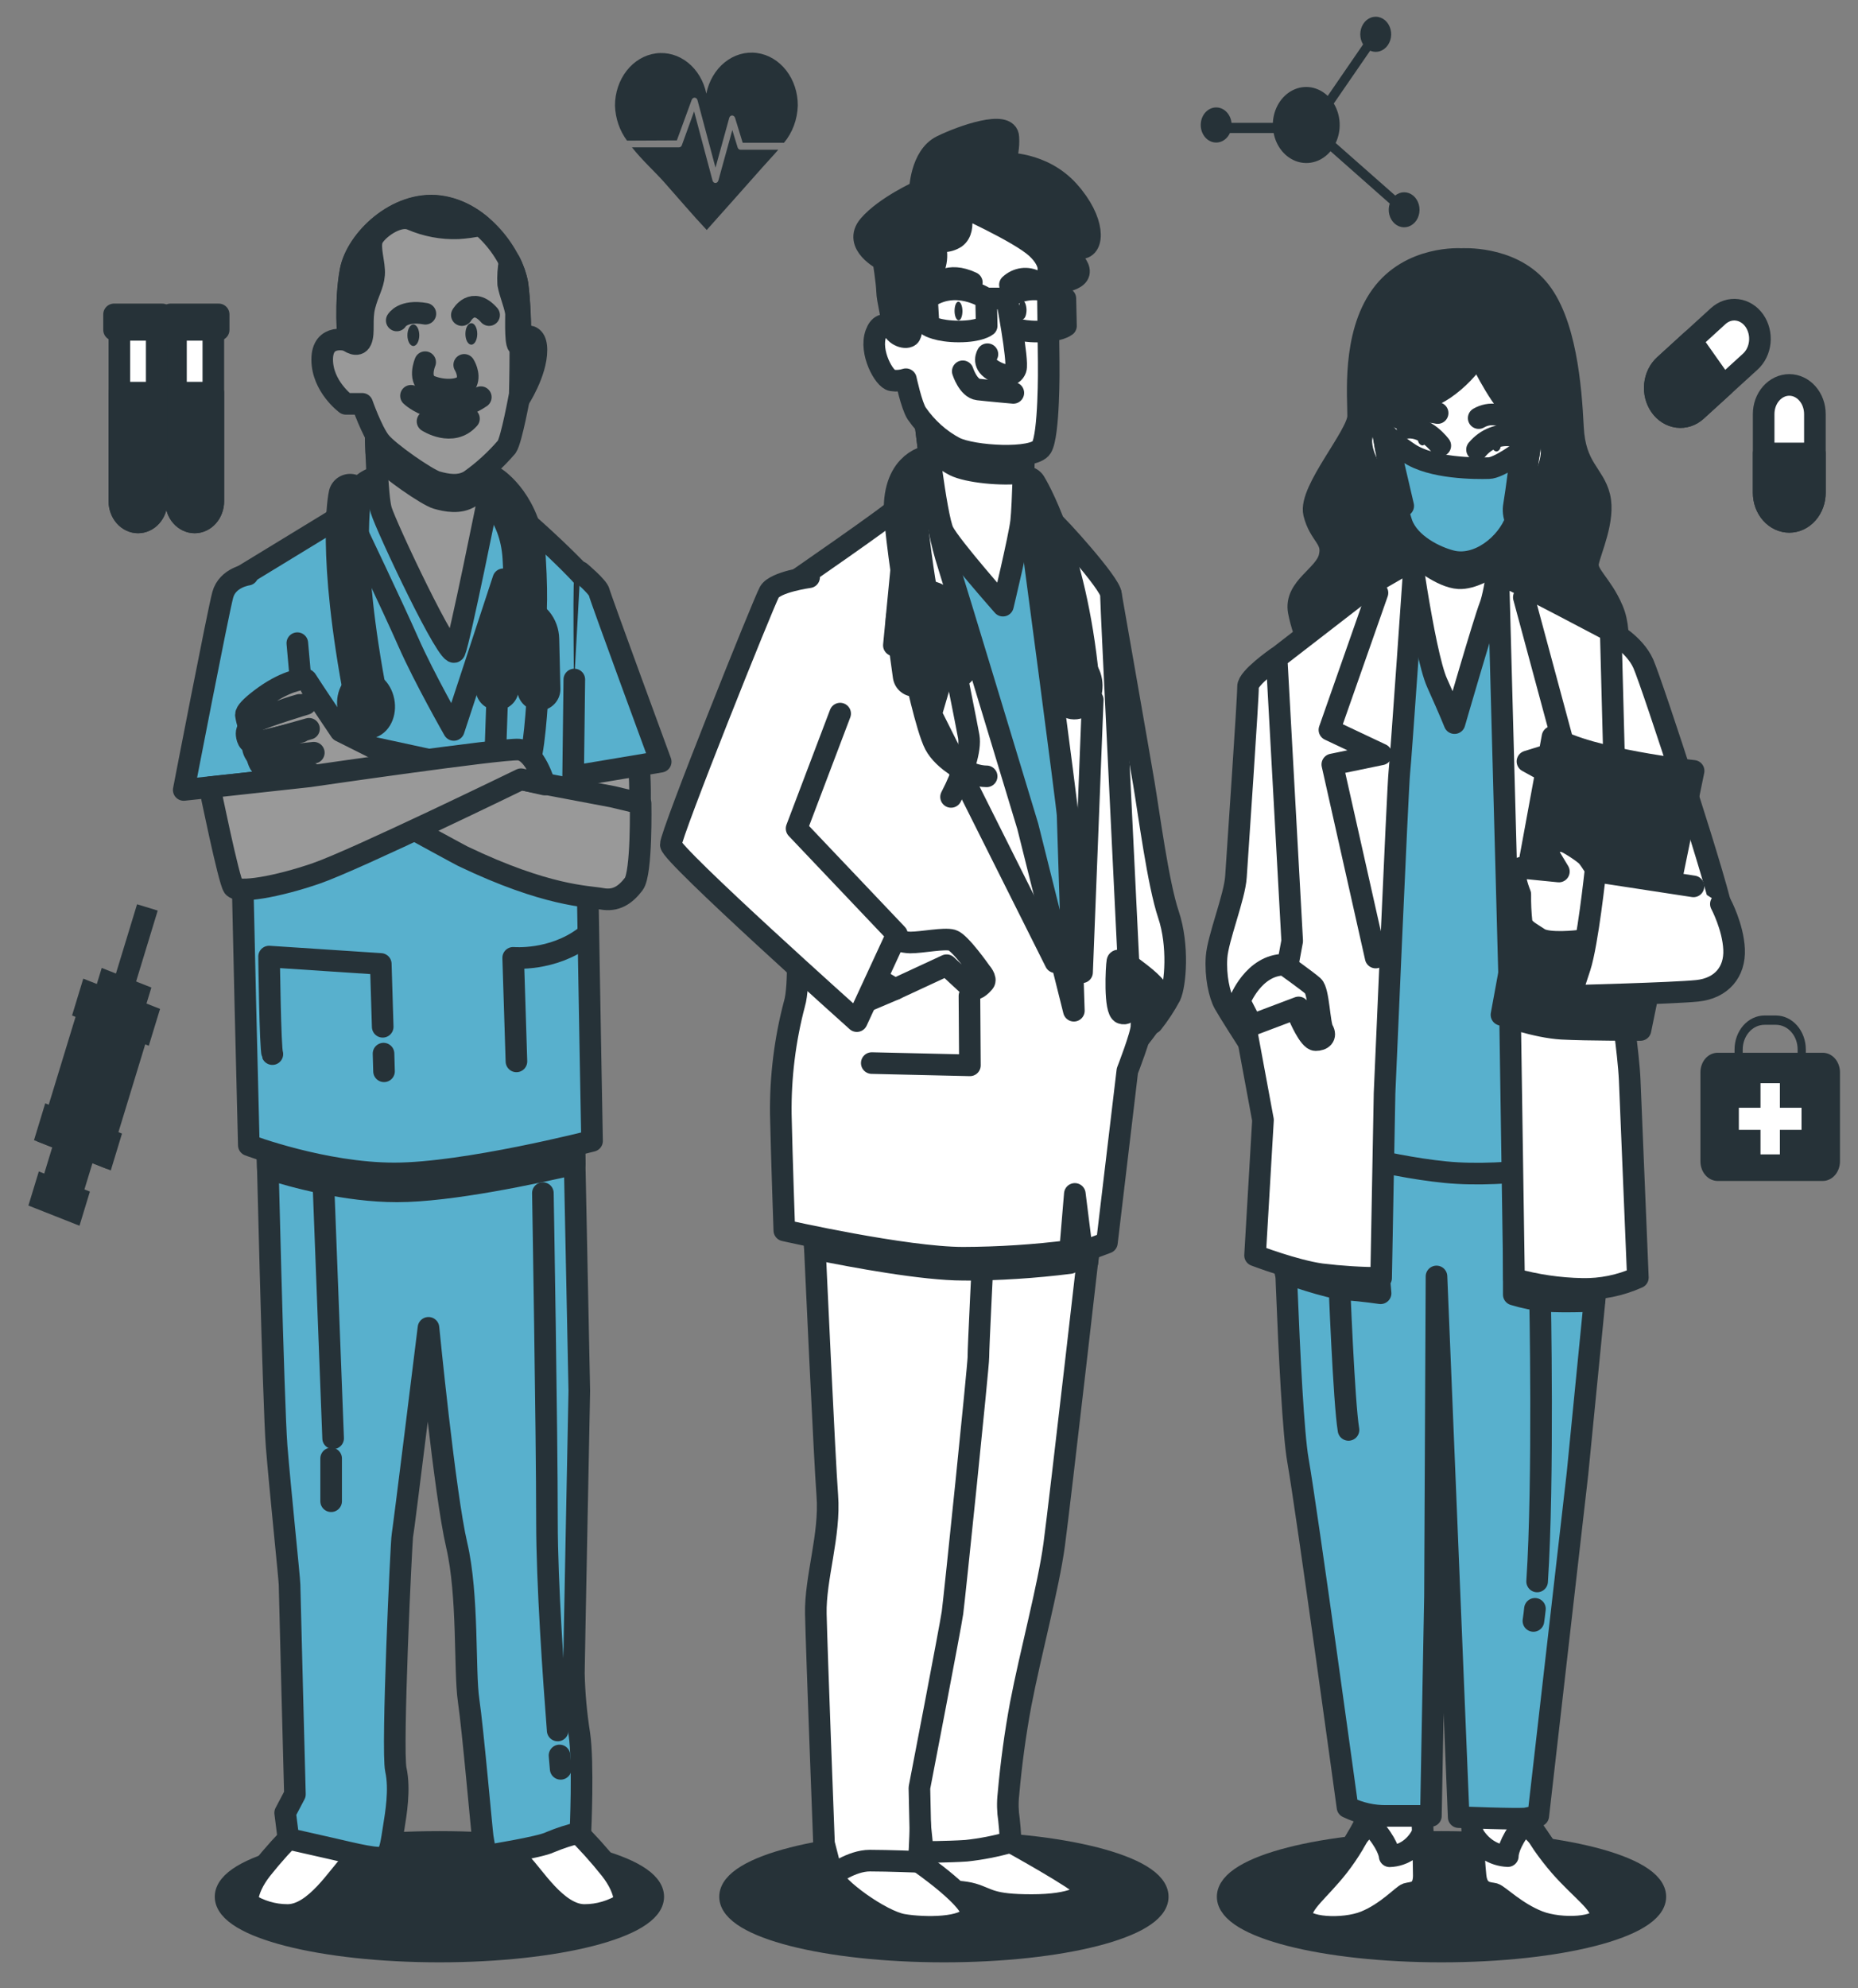 <svg width="86" height="92" viewBox="0 0 86 92" fill="none" xmlns="http://www.w3.org/2000/svg">
<rect x="0" y="0" width="86" height="92" fill="#808080" stroke="none"/>
<path d="M84.37 48.712H83.585V48.559C83.584 48.143 83.438 47.743 83.179 47.449C82.92 47.154 82.569 46.989 82.202 46.988H81.671C81.304 46.988 80.952 47.154 80.692 47.448C80.433 47.743 80.286 48.142 80.286 48.559V48.712H79.503C79.398 48.712 79.295 48.735 79.198 48.78C79.101 48.825 79.013 48.892 78.939 48.976C78.865 49.06 78.807 49.16 78.767 49.27C78.727 49.38 78.706 49.498 78.707 49.617V53.739C78.707 53.979 78.79 54.209 78.94 54.378C79.089 54.548 79.292 54.643 79.503 54.643H84.37C84.581 54.643 84.783 54.547 84.932 54.378C85.081 54.208 85.165 53.978 85.166 53.739V49.617C85.166 49.377 85.082 49.147 84.933 48.977C84.783 48.807 84.581 48.712 84.37 48.712ZM80.664 48.559C80.665 48.256 80.771 47.966 80.96 47.752C81.148 47.538 81.404 47.418 81.671 47.418H82.202C82.468 47.418 82.724 47.538 82.912 47.752C83.101 47.966 83.206 48.257 83.206 48.559V48.712H80.664V48.559Z" fill="#263238"/>
<path d="M83.386 51.257H82.384V50.12H81.487V51.257H80.485V52.277H81.487V53.414H82.384V52.277H83.386V51.257Z" fill="white"/>
<path d="M82.819 24.147C82.663 24.147 82.508 24.112 82.365 24.044C82.221 23.977 82.09 23.877 81.98 23.752C81.869 23.626 81.782 23.477 81.722 23.314C81.663 23.15 81.633 22.975 81.633 22.797V19.161C81.633 18.984 81.663 18.808 81.722 18.645C81.782 18.481 81.869 18.332 81.98 18.207C82.09 18.081 82.221 17.982 82.365 17.914C82.508 17.846 82.663 17.811 82.819 17.811C82.975 17.811 83.129 17.846 83.273 17.914C83.417 17.982 83.548 18.081 83.658 18.207C83.768 18.332 83.856 18.481 83.915 18.645C83.975 18.808 84.005 18.984 84.005 19.161V22.791C84.006 22.969 83.976 23.145 83.917 23.309C83.858 23.474 83.77 23.623 83.66 23.749C83.55 23.875 83.419 23.975 83.274 24.044C83.13 24.112 82.975 24.147 82.819 24.147Z" fill="white" stroke="#263238" stroke-linecap="round" stroke-linejoin="round"/>
<path d="M82.819 24.147C82.663 24.147 82.508 24.113 82.365 24.045C82.221 23.977 82.09 23.877 81.98 23.752C81.869 23.627 81.782 23.478 81.722 23.314C81.663 23.15 81.633 22.975 81.633 22.798V20.982H84.005V22.798C84.005 22.975 83.975 23.15 83.915 23.314C83.856 23.478 83.768 23.627 83.658 23.752C83.548 23.877 83.417 23.977 83.273 24.045C83.129 24.113 82.975 24.147 82.819 24.147Z" fill="#263238" stroke="#263238" stroke-linecap="round" stroke-linejoin="round"/>
<path d="M76.853 18.792C76.755 18.653 76.683 18.494 76.639 18.324C76.596 18.154 76.583 17.976 76.601 17.799C76.618 17.623 76.666 17.453 76.742 17.298C76.818 17.143 76.92 17.006 77.042 16.896L79.533 14.623C79.78 14.4 80.094 14.297 80.407 14.338C80.72 14.378 81.007 14.557 81.203 14.837C81.399 15.117 81.489 15.474 81.454 15.83C81.418 16.185 81.26 16.51 81.014 16.733L78.521 19.005C78.399 19.115 78.26 19.198 78.11 19.247C77.96 19.296 77.803 19.311 77.648 19.291C77.493 19.271 77.343 19.217 77.207 19.131C77.07 19.046 76.95 18.93 76.853 18.792Z" fill="white" stroke="#263238" stroke-linecap="round" stroke-linejoin="round"/>
<path d="M76.853 18.792C76.755 18.653 76.683 18.494 76.639 18.324C76.596 18.154 76.583 17.975 76.601 17.799C76.618 17.623 76.666 17.453 76.742 17.298C76.818 17.143 76.92 17.006 77.042 16.896L78.288 15.759L79.773 17.863L78.527 18.998C78.405 19.11 78.265 19.194 78.115 19.244C77.965 19.294 77.808 19.31 77.652 19.291C77.496 19.272 77.346 19.218 77.209 19.132C77.071 19.046 76.95 18.931 76.853 18.792Z" fill="#263238" stroke="#263238" stroke-linecap="round" stroke-linejoin="round"/>
<path d="M64.992 8.897C64.844 8.897 64.7 8.95 64.579 9.047L61.823 6.617C61.959 6.333 62.022 6.012 62.007 5.689C61.991 5.367 61.898 5.056 61.736 4.79L63.42 2.344C63.562 2.407 63.719 2.416 63.866 2.37C64.013 2.324 64.144 2.226 64.238 2.09C64.333 1.953 64.387 1.786 64.392 1.613C64.397 1.44 64.353 1.269 64.266 1.126C64.18 0.983 64.055 0.875 63.911 0.819C63.767 0.762 63.61 0.759 63.464 0.811C63.319 0.862 63.191 0.966 63.101 1.105C63.01 1.245 62.962 1.414 62.962 1.588C62.961 1.755 63.007 1.918 63.093 2.054L61.455 4.438C61.235 4.227 60.968 4.091 60.684 4.043C60.4 3.996 60.11 4.039 59.846 4.169C59.583 4.298 59.356 4.509 59.192 4.776C59.027 5.044 58.932 5.358 58.916 5.684H57.002C56.981 5.491 56.9 5.313 56.773 5.182C56.647 5.051 56.483 4.976 56.312 4.971C56.141 4.966 55.973 5.031 55.841 5.154C55.708 5.276 55.618 5.449 55.589 5.641C55.559 5.832 55.59 6.03 55.677 6.197C55.764 6.364 55.901 6.491 56.064 6.553C56.226 6.615 56.402 6.609 56.561 6.536C56.72 6.463 56.85 6.328 56.928 6.155H58.952C59.011 6.467 59.144 6.755 59.337 6.988C59.53 7.221 59.775 7.39 60.045 7.477C60.316 7.564 60.603 7.565 60.874 7.48C61.145 7.396 61.391 7.229 61.585 6.997L64.326 9.419C64.272 9.581 64.265 9.758 64.305 9.924C64.346 10.091 64.433 10.238 64.552 10.345C64.672 10.451 64.819 10.512 64.971 10.517C65.123 10.522 65.272 10.472 65.397 10.374C65.523 10.276 65.617 10.135 65.666 9.971C65.716 9.808 65.718 9.631 65.673 9.466C65.628 9.301 65.537 9.157 65.415 9.054C65.292 8.952 65.144 8.897 64.992 8.897Z" fill="#263238"/>
<path d="M9.009 24.173C8.78 24.172 8.561 24.069 8.399 23.885C8.237 23.701 8.146 23.451 8.145 23.191V15.024H9.874V23.191C9.874 23.451 9.783 23.701 9.621 23.885C9.459 24.07 9.239 24.173 9.009 24.173Z" fill="white" stroke="#263238" stroke-linecap="round" stroke-linejoin="round"/>
<path d="M9.009 24.173C8.78 24.172 8.561 24.069 8.399 23.885C8.237 23.701 8.146 23.451 8.145 23.191V18.168H9.874V23.191C9.874 23.451 9.783 23.701 9.621 23.885C9.459 24.07 9.239 24.173 9.009 24.173Z" fill="#263238" stroke="#263238" stroke-linecap="round" stroke-linejoin="round"/>
<path d="M10.121 14.547H7.899V15.263H10.121V14.547Z" fill="white" stroke="#263238" stroke-linecap="round" stroke-linejoin="round"/>
<path d="M6.389 24.173C6.16 24.172 5.941 24.069 5.779 23.885C5.617 23.701 5.525 23.451 5.525 23.191V15.024H7.254V23.191C7.254 23.451 7.163 23.701 7.001 23.885C6.838 24.07 6.619 24.173 6.389 24.173Z" fill="white" stroke="#263238" stroke-linecap="round" stroke-linejoin="round"/>
<path d="M6.389 24.173C6.16 24.172 5.941 24.069 5.779 23.885C5.617 23.701 5.525 23.451 5.525 23.191V18.168H7.254V23.191C7.254 23.451 7.163 23.701 7.001 23.885C6.838 24.07 6.619 24.173 6.389 24.173Z" fill="#263238" stroke="#263238" stroke-linecap="round" stroke-linejoin="round"/>
<path d="M7.502 14.547H5.279V15.263H7.502V14.547Z" fill="white" stroke="#263238" stroke-linecap="round" stroke-linejoin="round"/>
<path d="M31.329 6.496L32.017 4.618C32.029 4.588 32.048 4.562 32.073 4.545C32.097 4.527 32.126 4.518 32.155 4.519C32.184 4.521 32.212 4.533 32.235 4.553C32.258 4.574 32.275 4.601 32.284 4.633L33.118 7.758L33.753 5.456C33.762 5.424 33.78 5.395 33.803 5.375C33.827 5.355 33.856 5.343 33.886 5.342C33.915 5.343 33.944 5.354 33.968 5.373C33.992 5.392 34.011 5.419 34.022 5.45L34.376 6.606H36.288C36.679 6.141 36.907 5.53 36.927 4.887C36.931 4.286 36.739 3.706 36.389 3.256C36.039 2.807 35.555 2.52 35.03 2.451C34.505 2.382 33.976 2.536 33.545 2.884C33.114 3.231 32.811 3.747 32.694 4.332C32.574 3.751 32.27 3.24 31.84 2.896C31.41 2.553 30.884 2.401 30.361 2.47C29.839 2.539 29.357 2.823 29.008 3.269C28.658 3.715 28.465 4.292 28.465 4.889C28.486 5.484 28.682 6.054 29.023 6.507L31.329 6.496Z" fill="#263238"/>
<path d="M34.276 6.928C34.246 6.929 34.218 6.918 34.194 6.899C34.169 6.88 34.151 6.853 34.141 6.821L33.896 6.017L33.251 8.353C33.241 8.386 33.223 8.415 33.199 8.435C33.174 8.456 33.145 8.467 33.114 8.467C33.084 8.467 33.054 8.456 33.03 8.435C33.006 8.414 32.988 8.385 32.98 8.351L32.127 5.155L31.56 6.72C31.549 6.749 31.531 6.774 31.507 6.792C31.484 6.809 31.457 6.819 31.429 6.819H29.252C29.719 7.412 30.302 7.936 30.737 8.424C31.395 9.164 32.04 9.929 32.712 10.642C33.572 9.677 34.438 8.708 35.291 7.743C35.528 7.474 35.785 7.208 36.023 6.928H34.276Z" fill="#263238"/>
<path d="M2.368 54.964L3.295 55.33L4.299 52.043L3.372 51.677L2.368 54.964Z" fill="white" stroke="#263238" stroke-miterlimit="10"/>
<path d="M1.928 55.486L3.359 56.051L3.548 55.431L2.117 54.867L1.928 55.486Z" fill="white" stroke="#263238" stroke-miterlimit="10"/>
<path d="M2.349 52.523L4.641 53.427L6.459 47.471L4.167 46.568L2.349 52.523Z" fill="white" stroke="#263238" stroke-miterlimit="10"/>
<path d="M3.464 49.975L5.156 50.642L6.16 47.355L4.467 46.688L3.464 49.975Z" fill="#263238" stroke="#263238" stroke-miterlimit="10"/>
<path d="M3.164 52.359L4.092 52.724L5.095 49.437L4.168 49.071L3.164 52.359Z" fill="#263238" stroke="#263238" stroke-miterlimit="10"/>
<path d="M2.187 52.461L4.807 53.493L5.034 52.748L2.414 51.715L2.187 52.461Z" fill="white" stroke="#263238" stroke-miterlimit="10"/>
<path d="M4.726 46.444L6.091 46.982L6.394 45.989L5.029 45.451L4.726 46.444Z" fill="white" stroke="#263238" stroke-miterlimit="10"/>
<path d="M3.948 46.691L6.567 47.724L6.795 46.978L4.175 45.946L3.948 46.691Z" fill="white" stroke="#263238" stroke-miterlimit="10"/>
<path d="M5.725 45.585L6.822 41.987" stroke="#263238" stroke-miterlimit="10"/>
<path d="M66.722 90.298C72.189 90.298 76.62 89.162 76.62 87.762C76.62 86.361 72.189 85.226 66.722 85.226C61.255 85.226 56.824 86.361 56.824 87.762C56.824 89.162 61.255 90.298 66.722 90.298Z" fill="#263238" stroke="#263238" stroke-linecap="round" stroke-linejoin="round"/>
<path d="M59.09 30.44C59.09 30.44 57.751 31.37 57.766 31.779C57.781 32.187 57.267 39.634 57.208 40.564C57.15 41.495 56.37 43.416 56.31 44.289C56.249 45.161 56.442 46.036 56.667 46.438C56.892 46.84 57.719 48.125 57.719 48.125L59.941 44.224C59.996 43.373 60.007 42.518 59.975 41.665C59.941 39.806 59.09 30.44 59.09 30.44Z" fill="white" stroke="#263238" stroke-linecap="round" stroke-linejoin="round"/>
<path d="M67.641 11.987C67.641 11.987 65.277 11.815 63.93 13.679C62.584 15.542 62.873 18.392 62.863 19.266C62.854 20.141 60.567 22.705 60.821 23.75C61.074 24.794 61.748 24.912 61.532 25.785C61.316 26.657 59.909 27.182 60.113 28.288C60.318 29.395 61.059 30.964 61.059 30.964L74.678 31.07C74.678 31.07 75.164 29.44 74.645 28.218C74.127 26.995 73.391 26.591 73.511 26.008C73.63 25.426 74.288 24.029 74.035 22.982C73.781 21.936 72.9 21.645 72.807 19.782C72.714 17.919 72.472 14.839 71.171 13.335C69.87 11.83 67.641 11.987 67.641 11.987Z" fill="#263238" stroke="#263238" stroke-linecap="round" stroke-linejoin="round"/>
<path d="M63.454 83.792C63.036 84.708 62.528 85.567 61.941 86.354C61.071 87.461 60.227 88.043 60.255 88.626C60.284 89.208 62.183 89.322 63.187 88.914C64.192 88.505 64.922 87.691 65.124 87.624C65.326 87.558 65.892 87.624 65.905 86.807C65.918 85.991 65.809 83.665 65.809 83.665L63.454 83.792Z" fill="white" stroke="#263238" stroke-linecap="round" stroke-linejoin="round"/>
<path d="M63.184 88.913C64.19 88.505 64.918 87.691 65.12 87.624C65.323 87.557 65.888 87.624 65.902 86.807C65.902 86.377 65.881 85.518 65.854 84.815C65.706 85.132 65.485 85.399 65.216 85.588C64.947 85.776 64.638 85.88 64.322 85.89C64.322 85.89 64.303 85.481 63.755 84.785C63.401 84.329 63.044 84.688 62.836 85L62.667 85.288L62.654 85.316C62.436 85.682 62.197 86.031 61.939 86.362C61.069 87.469 60.225 88.052 60.254 88.634C60.282 89.216 62.179 89.322 63.184 88.913Z" fill="white" stroke="#263238" stroke-linecap="round" stroke-linejoin="round"/>
<path d="M70.462 83.788C70.97 84.707 71.559 85.564 72.221 86.347C73.195 87.452 74.094 88.032 74.112 88.615C74.131 89.197 72.251 89.313 71.207 88.907C70.163 88.501 69.357 87.686 69.151 87.628C68.945 87.57 68.381 87.628 68.292 86.816C68.203 86.004 68.092 83.674 68.092 83.674L70.462 83.788Z" fill="white" stroke="#263238" stroke-linecap="round" stroke-linejoin="round"/>
<path d="M71.215 88.907C70.172 88.501 69.365 87.686 69.159 87.628C68.952 87.57 68.389 87.628 68.3 86.816C68.253 86.386 68.2 85.526 68.16 84.822C68.335 85.137 68.575 85.398 68.86 85.583C69.144 85.768 69.465 85.871 69.792 85.883C69.792 85.883 69.773 85.475 70.252 84.776C70.564 84.323 70.956 84.68 71.198 84.991C71.26 85.086 71.324 85.18 71.387 85.279L71.404 85.307C71.658 85.673 71.93 86.022 72.217 86.354C73.191 87.459 74.09 88.039 74.109 88.621C74.128 89.204 72.259 89.313 71.215 88.907Z" fill="white" stroke="#263238" stroke-linecap="round" stroke-linejoin="round"/>
<path d="M59.34 53.075C59.34 53.075 59.656 65.176 60.076 67.562C60.495 69.948 62.37 83.62 62.37 83.62C62.943 83.896 63.56 84.033 64.182 84.024H66.231L66.42 73.842L66.49 59.062L67.517 84.08C67.517 84.08 70.339 84.194 70.643 84.136C70.948 84.078 71.201 84.02 71.201 84.02L73.015 68.192L74.054 57.661L74.111 53.472C74.111 53.472 65.44 53.13 62.92 52.898C60.401 52.666 59.364 52.608 59.364 52.608L59.34 53.075Z" fill="#58B0CD" stroke="#263238" stroke-linecap="round" stroke-linejoin="round"/>
<path d="M71.047 74.441C71.025 74.643 71.002 74.83 70.976 75.002" stroke="#263238" stroke-linecap="round" stroke-linejoin="round"/>
<path d="M71.281 59.872C71.281 59.872 71.457 68.495 71.148 73.175" stroke="#263238" stroke-linecap="round" stroke-linejoin="round"/>
<path d="M61.984 59.18C61.984 59.18 62.202 64.884 62.417 66.163" stroke="#263238" stroke-linecap="round" stroke-linejoin="round"/>
<path d="M70.067 55.546V59.9C70.558 60.05 71.06 60.149 71.567 60.195C72.344 60.253 73.795 60.195 73.795 60.195L73.899 58.546L70.067 55.546Z" fill="#263238" stroke="#263238" stroke-linecap="round" stroke-linejoin="round"/>
<path d="M59.501 58.899C59.501 58.899 61.47 59.606 62.298 59.664C63.127 59.722 63.902 59.84 63.902 59.84L63.8 58.664L59.397 58.194L59.501 58.899Z" fill="#263238" stroke="#263238" stroke-linecap="round" stroke-linejoin="round"/>
<path d="M65.478 25.839L63.932 27.818L59.646 31.37L60.56 52.903C60.56 52.903 63.976 53.947 66.908 54.237C69.84 54.528 73.609 53.764 73.609 53.764L73.055 31.198C73.055 31.198 71.387 28.405 70.532 27.65C69.677 26.896 69.285 26.198 68.152 26.081C67.019 25.965 65.478 25.839 65.478 25.839Z" fill="#58B0CD" stroke="#263238" stroke-linecap="round" stroke-linejoin="round"/>
<path d="M63.685 26.898L59.09 30.451L59.811 43.541L59.567 44.856L57.636 47.384L58.459 51.824L58.092 58.088C58.092 58.088 59.917 58.787 61.154 58.959C62.075 59.071 63.001 59.129 63.927 59.133L64.086 50.579C64.086 50.579 64.697 36.38 64.769 35.75C64.84 35.12 65.478 25.864 65.478 25.864L63.685 26.898Z" fill="white" stroke="#263238" stroke-linecap="round" stroke-linejoin="round"/>
<path d="M63.758 27.433L61.534 33.771L63.934 34.904L61.668 35.372L63.675 44.306" stroke="#263238" stroke-linecap="round" stroke-linejoin="round"/>
<path d="M65.092 24.151C65.092 24.151 65.89 30.201 66.518 31.598C67.146 32.995 67.324 33.459 67.324 33.459C67.324 33.459 68.689 28.744 68.964 28.046C69.238 27.347 69.531 24.846 69.531 24.846C69.531 24.846 66.809 25.836 65.092 24.151Z" fill="white" stroke="#263238" stroke-linecap="round" stroke-linejoin="round"/>
<path d="M65.092 24.151C65.092 24.151 65.164 24.701 65.281 25.507C65.68 25.854 66.737 26.709 67.519 26.754C68.114 26.788 68.871 26.35 69.374 26C69.465 25.366 69.527 24.846 69.527 24.846C69.527 24.846 66.809 25.836 65.092 24.151Z" fill="#263238" stroke="#263238" stroke-linecap="round" stroke-linejoin="round"/>
<path d="M64.008 19.969C64.008 19.969 63.463 19.088 63.096 19.969C62.73 20.85 63.664 22.155 63.925 22.333C64.666 22.834 64.47 21.903 64.47 21.903L64.008 19.969Z" fill="white" stroke="#263238" stroke-linecap="round" stroke-linejoin="round"/>
<path d="M70.774 20.349C70.774 20.349 71.233 19.438 71.683 20.298C72.134 21.157 71.322 22.509 71.08 22.701C70.388 23.244 70.498 22.311 70.498 22.311L70.774 20.349Z" fill="white" stroke="#263238" stroke-linecap="round" stroke-linejoin="round"/>
<path d="M63.88 19.191C63.88 19.191 65.854 18.667 66.849 17.998C67.459 17.58 67.99 17.03 68.413 16.38C68.413 16.38 69.269 18.215 70.021 18.959C70.774 19.703 70.931 19.745 70.931 19.745C70.931 19.745 70.57 22.959 70.161 24.076C69.753 25.194 68.419 26.281 67.175 25.967C66.467 25.791 65.242 25.211 64.886 24.233C64.53 23.255 63.88 19.191 63.88 19.191Z" fill="white" stroke="#263238" stroke-linecap="round" stroke-linejoin="round"/>
<path d="M68.918 21.66C68.305 21.678 66.253 21.682 65.194 20.956C64.769 20.675 64.372 20.344 64.008 19.969C64.046 20.184 64.091 20.453 64.141 20.732L64.371 20.923L64.95 23.408L64.68 23.474C64.737 23.728 64.805 23.979 64.886 24.224C65.241 25.202 66.467 25.782 67.174 25.959C68.417 26.27 69.747 25.189 70.159 24.074C70.062 23.857 70.033 23.609 70.078 23.371C70.197 22.668 70.344 21.437 70.344 21.437L70.766 21.007C70.789 20.85 70.808 20.7 70.827 20.562C70.316 20.964 69.359 21.648 68.918 21.66Z" fill="#58B0CD" stroke="#263238" stroke-linecap="round" stroke-linejoin="round"/>
<path d="M66.666 20.622C66.666 20.622 66.006 19.711 65.139 19.795" stroke="#263238" stroke-linecap="round" stroke-linejoin="round"/>
<path d="M68.366 20.803C68.577 20.551 68.838 20.362 69.128 20.252C69.418 20.142 69.727 20.114 70.029 20.171" stroke="#263238" stroke-linecap="round" stroke-linejoin="round"/>
<path d="M64.759 19.34C64.759 19.34 65.704 18.91 66.543 19.112" stroke="#263238" stroke-linecap="round" stroke-linejoin="round"/>
<path d="M68.443 19.346C68.692 19.201 68.975 19.147 69.252 19.191C69.529 19.235 69.788 19.375 69.993 19.591" stroke="#263238" stroke-linecap="round" stroke-linejoin="round"/>
<path d="M66.03 20.324C66.034 20.357 66.033 20.39 66.026 20.423C66.019 20.455 66.006 20.486 65.988 20.512C65.971 20.539 65.949 20.562 65.923 20.579C65.898 20.596 65.87 20.607 65.841 20.612C65.782 20.604 65.728 20.571 65.689 20.52C65.65 20.468 65.63 20.402 65.633 20.334C65.629 20.301 65.63 20.268 65.637 20.235C65.644 20.203 65.657 20.172 65.674 20.145C65.692 20.118 65.714 20.096 65.74 20.079C65.765 20.062 65.793 20.051 65.822 20.046C65.881 20.055 65.935 20.087 65.974 20.139C66.012 20.19 66.033 20.256 66.03 20.324Z" fill="#263238"/>
<path d="M69.455 20.603C69.46 20.636 69.46 20.67 69.453 20.703C69.446 20.736 69.433 20.766 69.415 20.793C69.398 20.82 69.375 20.843 69.35 20.86C69.324 20.877 69.296 20.887 69.266 20.891C69.207 20.884 69.153 20.852 69.114 20.8C69.076 20.749 69.055 20.683 69.058 20.616C69.053 20.583 69.054 20.549 69.061 20.516C69.068 20.483 69.08 20.453 69.098 20.426C69.116 20.399 69.138 20.376 69.164 20.359C69.189 20.343 69.218 20.332 69.247 20.328C69.306 20.335 69.361 20.367 69.399 20.419C69.438 20.47 69.458 20.536 69.455 20.603Z" fill="#263238"/>
<path d="M74.549 29.206C74.549 29.206 75.652 29.787 76.062 30.711C76.473 31.635 79.754 41.648 79.739 42.404C79.724 43.161 78.638 44.033 77.621 44.151C76.603 44.27 75.12 42.174 74.899 41.826C74.678 41.478 74.638 37.403 74.638 37.403L74.549 29.206Z" fill="white" stroke="#263238" stroke-linecap="round" stroke-linejoin="round"/>
<path d="M69.352 26.532L69.889 46.55L70.078 59.176C71.108 59.464 72.163 59.618 73.223 59.638C74.108 59.659 74.987 59.481 75.811 59.113C75.811 59.113 75.489 51.258 75.433 49.977C75.376 48.697 75.001 46.253 75.001 46.253L74.555 29.206C74.555 29.206 70.399 26.997 69.352 26.532Z" fill="white" stroke="#263238" stroke-linecap="round" stroke-linejoin="round"/>
<path d="M70.532 27.637L72.436 34.697L70.7 35.232L72.389 36.163L70.282 43.769" fill="white"/>
<path d="M70.532 27.637L72.436 34.697L70.7 35.232L72.389 36.163L70.282 43.769" stroke="#263238" stroke-linecap="round" stroke-linejoin="round"/>
<path d="M71.859 34.095L69.497 46.956C69.497 46.956 71.112 47.536 72.293 47.601C73.473 47.665 75.932 47.657 75.932 47.657L78.391 35.669C78.391 35.669 73.55 35.142 71.859 34.095Z" fill="#263238" stroke="#263238" stroke-linecap="round" stroke-linejoin="round"/>
<path d="M72.683 46.081L72.76 42.062L74.635 42.511C74.635 42.511 73.396 45.613 72.683 46.081Z" fill="white" stroke="#263238" stroke-linecap="round" stroke-linejoin="round"/>
<path d="M74.118 40.609C74.118 40.609 73.619 39.797 73.458 39.621C73.297 39.445 72.503 38.925 72.35 38.925C72.197 38.925 71.374 38.867 71.215 38.867C71.056 38.867 70.876 39.275 71.039 39.449C71.202 39.623 71.767 39.681 71.767 39.681L72.155 40.326L70.405 40.152C70.405 40.152 70.114 40.502 70.18 40.797C70.23 40.996 70.293 41.191 70.369 41.379C70.363 41.806 70.382 42.233 70.428 42.658C70.496 43.008 70.806 43.124 71.232 43.414C71.657 43.704 73.082 43.53 73.082 43.53H73.74L74.118 40.609Z" fill="white" stroke="#263238" stroke-linecap="round" stroke-linejoin="round"/>
<path d="M78.384 41.013L73.844 40.319C73.844 40.319 73.49 43.637 73.133 44.742C72.775 45.847 72.683 46.081 72.683 46.081C72.683 46.081 77.44 45.961 78.561 45.845C79.683 45.728 80.313 44.97 80.264 43.923C80.215 42.877 79.653 41.828 79.653 41.828" fill="white"/>
<path d="M78.384 41.013L73.844 40.319C73.844 40.319 73.49 43.637 73.133 44.742C72.775 45.847 72.683 46.081 72.683 46.081C72.683 46.081 77.44 45.961 78.561 45.845C79.683 45.728 80.313 44.97 80.264 43.923C80.215 42.877 79.653 41.828 79.653 41.828" stroke="#263238" stroke-linecap="round" stroke-linejoin="round"/>
<path d="M59.454 44.637C59.454 44.637 60.513 45.391 60.778 45.626C61.042 45.86 61.065 47.371 61.233 47.661C61.402 47.951 61.203 48.127 60.897 48.127C60.59 48.127 60.127 47.023 60.127 47.023L60.108 46.614L57.944 47.431L57.377 46.326C57.377 46.326 58.02 44.637 59.454 44.637Z" fill="white" stroke="#263238" stroke-linecap="round" stroke-linejoin="round"/>
<path d="M43.69 90.298C49.156 90.298 53.588 89.162 53.588 87.762C53.588 86.361 49.156 85.226 43.69 85.226C38.223 85.226 33.791 86.361 33.791 87.762C33.791 89.162 38.223 90.298 43.69 90.298Z" fill="#263238" stroke="#263238" stroke-linecap="round" stroke-linejoin="round"/>
<path d="M51.42 27.498C51.42 27.498 52.718 34.897 52.948 36.266C53.179 37.635 53.603 40.889 54.083 42.316C54.564 43.743 54.407 45.57 54.166 46.083C53.926 46.53 53.649 46.95 53.34 47.339L51.728 44.951C51.728 44.951 50.769 33.251 50.733 31.594C50.697 29.937 51.42 27.498 51.42 27.498Z" fill="white" stroke="#263238" stroke-linecap="round" stroke-linejoin="round"/>
<path d="M52.275 44.658C52.275 44.658 53.296 45.383 53.476 45.69C53.656 45.997 53.784 46.389 53.644 46.722C53.504 47.055 52.742 48.061 52.549 48.256C52.356 48.452 52.194 47.672 52.171 47.001C52.148 46.331 52.275 44.658 52.275 44.658Z" fill="white" stroke="#263238" stroke-linecap="round" stroke-linejoin="round"/>
<path d="M46.782 85.235C46.782 85.235 49.984 87.003 50.187 87.347C50.389 87.691 49.659 88.149 47.751 88.149C45.842 88.149 45.785 87.863 45.027 87.635C44.268 87.407 42.757 87.577 42.553 87.064C42.349 86.55 42.704 84.781 42.704 84.781L46.782 85.235Z" fill="white" stroke="#263238" stroke-linecap="round" stroke-linejoin="round"/>
<path d="M42.53 86.148C42.53 86.148 45.178 87.975 44.946 88.602C44.713 89.23 42.799 89.23 41.791 89.058C40.783 88.886 38.64 87.338 38.526 86.775C38.413 86.212 38.696 85.348 40.249 85.178C41.802 85.009 42.53 86.148 42.53 86.148Z" fill="white" stroke="#263238" stroke-linecap="round" stroke-linejoin="round"/>
<path d="M50.569 56.298C50.569 56.298 49.056 69.539 48.793 71.48C48.53 73.421 47.696 76.502 47.246 78.843C46.99 80.219 46.801 81.61 46.678 83.01C46.632 83.408 46.641 83.812 46.703 84.207C46.767 84.779 46.776 85.234 46.776 85.234C46.103 85.426 45.417 85.56 44.726 85.634C43.873 85.692 42.717 85.692 42.717 85.692L42.339 81.983C42.339 81.983 42.621 76.502 42.787 74.906C42.954 73.309 43.132 60.751 43.124 60.407C43.117 60.064 43.05 57.04 43.05 57.04L48.205 56.412C48.205 56.412 48.908 54.13 49.966 54.244C51.023 54.358 50.569 56.298 50.569 56.298Z" fill="white" stroke="#263238" stroke-linecap="round" stroke-linejoin="round"/>
<path d="M49.973 54.244C48.916 54.13 48.212 56.412 48.212 56.412L43.052 57.04C43.052 57.04 43.069 57.844 43.086 58.669C43.637 58.725 44.145 58.757 44.581 58.757C46.234 58.754 47.886 58.648 49.529 58.441L49.75 55.81L50.096 58.49L50.334 58.402C50.482 57.126 50.577 56.294 50.577 56.294C50.577 56.294 51.031 54.358 49.973 54.244Z" fill="#263238" stroke="#263238" stroke-linecap="round" stroke-linejoin="round"/>
<path d="M37.669 56.698C37.669 56.698 37.669 56.78 37.68 56.928C37.75 58.489 38.166 67.53 38.293 69.198C38.435 71.024 37.726 73.021 37.762 74.676C37.798 76.331 38.14 85.293 38.14 85.293L38.518 86.775C38.518 86.775 39.407 86.092 40.26 86.092C41.113 86.092 42.53 86.148 42.53 86.148C42.53 86.148 42.604 84.949 42.596 84.551C42.589 84.154 42.556 82.724 42.556 82.724C42.556 82.724 44 75.248 44.087 74.62C44.174 73.992 45.294 63.148 45.286 62.8C45.278 62.452 45.522 57.605 45.522 57.605L37.669 56.698Z" fill="white" stroke="#263238" stroke-linecap="round" stroke-linejoin="round"/>
<path d="M45.469 58.746C45.502 58.084 45.524 57.612 45.524 57.612L37.669 56.698C37.669 56.698 37.669 56.78 37.68 56.928C37.68 57.117 37.701 57.416 37.72 57.788C39.557 58.162 42.744 58.751 44.58 58.751C44.883 58.757 45.178 58.753 45.469 58.746Z" fill="#263238" stroke="#263238" stroke-linecap="round" stroke-linejoin="round"/>
<path d="M43.457 21.654C43.457 21.654 42.627 21.813 42.311 22.234C41.994 22.644 41.709 23.084 41.46 23.55C41.416 23.709 36.532 27.076 36.532 27.076L36.884 43.135C36.884 43.135 37.03 45.608 36.771 46.451C36.333 48.107 36.12 49.83 36.141 51.559C36.186 53.612 36.303 56.932 36.303 56.932C36.303 56.932 41.893 58.196 44.581 58.196C46.234 58.191 47.886 58.085 49.529 57.876L49.75 55.243L50.087 57.929L51.235 57.5L52.181 49.548C52.181 49.548 52.839 47.863 52.831 47.493C52.824 47.124 52.998 46.651 52.807 46.335C52.616 46.019 52.275 45.387 52.275 45.387C52.275 45.387 51.42 27.973 51.42 27.498C51.42 27.023 48.891 24.235 48.704 24.13C48.517 24.025 47.363 22.075 45.867 21.551C44.371 21.027 43.457 21.654 43.457 21.654Z" fill="white" stroke="#263238" stroke-linecap="round" stroke-linejoin="round"/>
<path d="M41.934 24.076L41.374 29.86L43.675 31.074L43.099 33.036L48.852 44.521" stroke="#263238" stroke-linecap="round" stroke-linejoin="round"/>
<path d="M48.36 24.725L50.085 29.301L49.345 30.421L50.579 32.381L50.085 44.988" stroke="#263238" stroke-linecap="round" stroke-linejoin="round"/>
<path d="M43.243 22.445C43.285 23.573 43.465 24.689 43.779 25.761C44.276 27.341 47.573 38.239 47.573 38.239L49.705 46.767C49.705 46.767 49.423 38.08 49.415 37.713C49.407 37.345 47.8 25.286 47.8 25.286C47.8 25.286 47.526 23.339 47.092 22.602C46.659 21.865 43.756 20.496 43.243 22.445Z" fill="#58B0CD" stroke="#263238" stroke-linecap="round" stroke-linejoin="round"/>
<path d="M43.039 21.603C43.039 21.603 41.698 21.76 41.934 24.076C42.171 26.393 42.483 27.973 42.483 27.973" stroke="#263238" stroke-width="2" stroke-linecap="round" stroke-linejoin="round"/>
<path d="M42.318 31.027C42.318 31.027 42.886 33.711 43.274 34.448C43.661 35.185 44.834 35.922 45.668 35.922" stroke="#263238" stroke-linecap="round" stroke-linejoin="round"/>
<path d="M44.111 30.395C44.111 30.395 44.736 33.5 44.84 34.081C44.944 34.661 44.599 35.763 44.021 36.874" stroke="#263238" stroke-linecap="round" stroke-linejoin="round"/>
<path d="M43.854 37.242C43.795 37.205 43.751 37.142 43.731 37.068C43.712 36.994 43.72 36.914 43.752 36.846L43.818 36.709C43.834 36.676 43.856 36.647 43.883 36.624C43.909 36.601 43.939 36.584 43.971 36.574C44.003 36.564 44.036 36.562 44.069 36.567C44.102 36.572 44.134 36.584 44.163 36.604C44.222 36.641 44.266 36.703 44.286 36.777C44.305 36.851 44.298 36.931 44.267 36.999L44.2 37.134C44.184 37.168 44.162 37.197 44.136 37.22C44.109 37.243 44.079 37.261 44.047 37.271C44.015 37.281 43.981 37.283 43.948 37.278C43.915 37.273 43.883 37.261 43.854 37.242Z" fill="#263238"/>
<path d="M45.978 35.98C45.978 36.018 45.972 36.056 45.959 36.091C45.946 36.126 45.926 36.157 45.903 36.183C45.879 36.21 45.85 36.23 45.819 36.244C45.788 36.257 45.755 36.264 45.721 36.262H45.583C45.515 36.26 45.45 36.228 45.403 36.173C45.355 36.117 45.329 36.043 45.33 35.965C45.329 35.928 45.336 35.89 45.349 35.855C45.361 35.82 45.38 35.789 45.404 35.763C45.428 35.736 45.456 35.716 45.487 35.702C45.519 35.689 45.552 35.682 45.585 35.684H45.723C45.791 35.686 45.856 35.718 45.903 35.774C45.951 35.829 45.978 35.903 45.978 35.98Z" fill="#263238"/>
<path d="M42.322 31.237L42.005 28.948C41.969 28.712 42.014 28.47 42.13 28.27C42.247 28.07 42.425 27.929 42.631 27.874C42.852 27.817 43.083 27.859 43.277 27.992C43.471 28.125 43.612 28.338 43.671 28.587L44.214 30.865" stroke="#263238" stroke-width="2" stroke-linecap="round" stroke-linejoin="round"/>
<path d="M49.799 32.784C50.254 32.732 50.581 32.207 50.528 31.61C50.475 31.014 50.064 30.573 49.608 30.624C49.153 30.676 48.827 31.202 48.879 31.798C48.932 32.394 49.344 32.836 49.799 32.784Z" fill="white" stroke="#263238" stroke-linecap="round" stroke-linejoin="round"/>
<path d="M47.472 22.567C47.472 22.567 49.294 25.479 49.875 31.415" stroke="#263238" stroke-width="2" stroke-linecap="round" stroke-linejoin="round"/>
<path d="M49.923 32.103C50.172 32.077 50.351 31.788 50.324 31.458C50.297 31.128 50.074 30.882 49.825 30.909C49.577 30.935 49.397 31.224 49.424 31.553C49.451 31.883 49.674 32.129 49.923 32.103Z" fill="white" stroke="#263238" stroke-linecap="round" stroke-linejoin="round"/>
<path d="M52.586 45.112C52.474 45.505 52.383 45.906 52.312 46.311C52.312 46.483 52.276 46.997 51.922 46.881C51.568 46.765 51.674 44.712 51.719 44.484C51.765 44.257 52.626 44.994 52.626 44.994" fill="white"/>
<path d="M52.586 45.112C52.474 45.505 52.383 45.906 52.312 46.311C52.312 46.483 52.276 46.997 51.922 46.881C51.568 46.765 51.674 44.712 51.719 44.484C51.765 44.257 52.626 44.994 52.626 44.994" stroke="#263238" stroke-linecap="round" stroke-linejoin="round"/>
<path d="M41.104 43.294C41.419 43.491 41.77 43.599 42.129 43.61C42.685 43.61 43.701 43.395 44.074 43.504C44.446 43.614 45.398 44.977 45.398 44.977C45.398 44.977 45.682 45.292 45.547 45.452C45.413 45.611 45.139 45.881 44.95 45.714C44.76 45.546 43.815 44.661 43.815 44.661L41.429 45.767L40.45 45.187L41.104 43.294Z" fill="white" stroke="#263238" stroke-linecap="round" stroke-linejoin="round"/>
<path d="M37.451 26.709C37.451 26.709 35.88 26.924 35.613 27.392C35.346 27.861 31.039 38.606 31.049 39.081C31.058 39.556 39.66 47.248 39.66 47.248L41.518 43.231L36.871 38.336L38.887 33.019" fill="white"/>
<path d="M37.451 26.709C37.451 26.709 35.88 26.924 35.613 27.392C35.346 27.861 31.039 38.606 31.049 39.081C31.058 39.556 39.66 47.248 39.66 47.248L41.518 43.231L36.871 38.336L38.887 33.019" stroke="#263238" stroke-linecap="round" stroke-linejoin="round"/>
<path d="M40.351 49.189L44.894 49.294L44.872 46.084" stroke="#263238" stroke-linecap="round" stroke-linejoin="round"/>
<path d="M41.435 45.767L40.234 46.277" stroke="#263238" stroke-linecap="round" stroke-linejoin="round"/>
<path d="M42.804 19.337C42.804 19.337 43.321 23.919 43.661 24.603C44.002 25.286 46.423 28.024 46.423 28.024C46.423 28.024 47.179 24.867 47.264 24.13C47.35 23.393 47.416 20.444 47.416 20.444L42.795 18.97L42.804 19.337Z" fill="white" stroke="#263238" stroke-linecap="round" stroke-linejoin="round"/>
<path d="M42.804 19.337C42.804 19.337 42.865 19.875 42.958 20.608C43.32 20.991 43.734 21.306 44.183 21.54C44.779 21.839 46.368 22.007 47.372 21.873C47.399 21.102 47.416 20.444 47.416 20.444L42.795 18.97L42.804 19.337Z" fill="#263238" stroke="#263238" stroke-linecap="round" stroke-linejoin="round"/>
<path d="M41.465 15.338C41.465 15.338 40.847 14.601 40.541 15.441C40.234 16.281 40.919 17.547 41.284 17.601C41.5 17.633 41.721 17.615 41.931 17.547C41.931 17.547 42.19 18.759 42.428 19.127C42.897 19.801 43.498 20.341 44.184 20.704C45.027 21.134 47.851 21.287 48.209 20.704C48.566 20.122 48.545 17.018 48.54 16.756C48.534 16.494 48.494 12.742 48.494 12.742C48.494 12.742 48.748 11.439 48.403 10.543C48.059 9.647 44.603 8.394 43.735 8.912C42.867 9.43 41.866 10.333 41.798 11.491C41.73 12.649 41.772 14.545 41.772 14.545L41.465 15.338Z" fill="white" stroke="#263238" stroke-linecap="round" stroke-linejoin="round"/>
<path d="M46.572 13.704C46.572 13.704 47.149 16.713 47.017 17.074C46.884 17.435 46.47 17.442 45.952 17.126C45.433 16.81 45.704 16.389 45.704 16.389" stroke="#263238" stroke-linecap="round" stroke-linejoin="round"/>
<path d="M44.563 17.18C44.563 17.18 44.813 17.968 45.277 18.022C45.74 18.076 46.903 18.179 46.903 18.179" stroke="#263238" stroke-linecap="round" stroke-linejoin="round"/>
<path d="M42.909 13.81L42.983 15.073C42.983 15.073 43.406 15.338 44.378 15.338C45.351 15.338 45.67 15.073 45.67 15.073L45.644 13.81C45.644 13.81 44.233 12.862 42.909 13.81Z" stroke="#263238" stroke-linecap="round" stroke-linejoin="round"/>
<path d="M46.576 13.81L46.928 15.127C46.928 15.127 47.072 15.342 48.046 15.342C49.02 15.342 49.34 15.078 49.34 15.078L49.312 13.814C49.312 13.814 47.899 12.862 46.576 13.81Z" stroke="#263238" stroke-linecap="round" stroke-linejoin="round"/>
<path d="M45.649 13.81H46.576" stroke="#263238" stroke-linecap="round" stroke-linejoin="round"/>
<path d="M42.914 13.81L41.087 15.022" stroke="#263238" stroke-linecap="round" stroke-linejoin="round"/>
<path d="M43.364 13.178C43.364 13.178 43.86 12.546 44.983 13.073" stroke="#263238" stroke-linecap="round" stroke-linejoin="round"/>
<path d="M46.746 13.178C46.913 13.026 47.114 12.93 47.327 12.902C47.539 12.875 47.755 12.916 47.947 13.021" stroke="#263238" stroke-linecap="round" stroke-linejoin="round"/>
<path d="M44.548 14.39C44.548 14.622 44.475 14.82 44.373 14.82C44.27 14.82 44.183 14.631 44.183 14.39C44.183 14.149 44.257 13.96 44.361 13.96C44.465 13.96 44.545 14.156 44.548 14.39Z" fill="#263238"/>
<path d="M47.514 14.336C47.514 14.568 47.44 14.766 47.338 14.766C47.236 14.766 47.149 14.577 47.149 14.336C47.149 14.096 47.223 13.906 47.325 13.906C47.427 13.906 47.508 14.104 47.514 14.336Z" fill="#263238"/>
<path d="M44.34 9.467C44.34 9.467 44.787 10.586 44.233 10.995C44.062 11.107 43.867 11.166 43.67 11.166C43.472 11.166 43.278 11.107 43.107 10.995C43.255 11.226 43.337 11.502 43.343 11.788C43.35 12.073 43.28 12.354 43.143 12.594C42.871 13.108 42.554 13.59 42.197 14.031C42.197 14.031 42.298 15.392 42.09 15.551C41.881 15.71 41.314 15.471 41.304 15.072C41.295 14.672 41.068 13.872 41.059 13.473C41.049 13.073 40.886 12.033 40.886 12.033C40.886 12.033 39.464 11.313 40.219 10.434C40.974 9.555 42.576 8.835 42.576 8.835C42.576 8.835 42.611 7.236 43.586 6.756C44.56 6.277 46.656 5.557 46.673 6.357C46.699 6.768 46.634 7.181 46.483 7.556C46.483 7.556 48.241 7.476 49.466 8.845C50.692 10.214 50.65 11.485 50.017 11.485C49.383 11.485 49.177 11.644 49.177 11.644C49.177 11.644 50.389 12.443 49.765 12.843C49.141 13.243 48.498 12.763 48.498 12.763C48.498 12.763 48.766 12.204 47.976 11.474C47.185 10.743 44.34 9.467 44.34 9.467Z" fill="#263238" stroke="#263238" stroke-linecap="round" stroke-linejoin="round"/>
<path d="M20.339 90.298C25.806 90.298 30.237 89.162 30.237 87.762C30.237 86.361 25.806 85.226 20.339 85.226C14.873 85.226 10.441 86.361 10.441 87.762C10.441 89.162 14.873 90.298 20.339 90.298Z" fill="#263238" stroke="#263238" stroke-linecap="round" stroke-linejoin="round"/>
<path d="M26.857 35.308V37.362L29.486 38.731C29.486 38.731 29.761 37.362 29.541 34.934L26.857 35.308Z" fill="#999999" stroke="#263238" stroke-linecap="round" stroke-linejoin="round"/>
<path d="M13.808 84.611C13.206 85.198 12.637 85.827 12.105 86.496C11.349 87.465 11.201 88.43 11.905 88.892C12.609 89.354 13.713 89.234 14.918 88.378C16.123 87.523 16.074 87.179 16.777 86.895C17.481 86.612 17.933 86.036 17.933 85.125C17.933 84.213 15.37 84.097 14.818 84.05C14.266 84.003 13.808 84.611 13.808 84.611Z" fill="white" stroke="#263238" stroke-linecap="round" stroke-linejoin="round"/>
<path d="M17.927 85.124C17.927 85.124 16.793 85.696 16.242 86.216C15.692 86.736 14.595 88.608 13.312 88.608C12.659 88.609 12.017 88.419 11.447 88.056C11.448 88.229 11.491 88.398 11.57 88.546C11.65 88.693 11.764 88.813 11.899 88.892C12.603 89.348 13.708 89.234 14.912 88.378C16.117 87.523 16.068 87.179 16.772 86.895C17.475 86.612 17.927 86.038 17.927 85.124Z" stroke="#263238" stroke-linecap="round" stroke-linejoin="round"/>
<path d="M26.555 84.611C27.157 85.198 27.725 85.827 28.257 86.496C29.014 87.465 29.161 88.43 28.458 88.892C27.754 89.354 26.649 89.234 25.445 88.378C24.24 87.523 24.289 87.179 23.585 86.895C22.881 86.612 22.429 86.036 22.429 85.125C22.429 84.213 24.992 84.097 25.545 84.05C26.097 84.003 26.555 84.611 26.555 84.611Z" fill="white" stroke="#263238" stroke-linecap="round" stroke-linejoin="round"/>
<path d="M22.435 85.124C22.435 85.124 23.57 85.696 24.12 86.216C24.671 86.736 25.768 88.608 27.05 88.608C27.703 88.609 28.346 88.419 28.915 88.056C28.915 88.229 28.872 88.398 28.792 88.546C28.712 88.693 28.599 88.813 28.463 88.892C27.76 89.348 26.655 89.234 25.45 88.378C24.245 87.523 24.294 87.179 23.591 86.895C22.887 86.612 22.435 86.038 22.435 85.124Z" stroke="#263238" stroke-linecap="round" stroke-linejoin="round"/>
<path d="M12.352 52.193C12.352 52.193 12.653 65.034 12.804 66.919C12.955 68.804 13.402 73.083 13.402 73.319C13.402 73.556 13.651 83.023 13.651 83.023L13.199 83.882L13.351 85.082L15.359 85.537C16.364 85.765 17.671 86.109 17.871 85.881C18.072 85.653 18.123 85.195 18.223 84.568C18.323 83.94 18.524 82.797 18.323 81.886C18.123 80.975 18.575 71.269 18.626 71.041C18.677 70.813 19.833 61.439 19.833 61.439C19.833 61.439 20.589 69.146 21.138 71.484C21.686 73.822 21.49 77.306 21.69 78.675C21.891 80.044 22.294 84.669 22.345 85.011C22.396 85.352 22.494 85.87 22.494 85.87C22.494 85.87 25.006 85.471 25.458 85.241C25.916 85.049 26.387 84.897 26.865 84.785C26.865 84.785 27.015 81.531 26.814 80.218C26.668 79.295 26.584 78.361 26.563 77.424C26.563 77.025 26.814 64.355 26.814 64.355L26.563 52.084C26.563 52.084 19.782 52.883 17.169 52.312C14.557 51.74 12.403 51.398 12.403 51.398L12.352 52.193Z" fill="#58B0CD" stroke="#263238" stroke-linecap="round" stroke-linejoin="round"/>
<path d="M17.173 52.307C14.561 51.738 12.403 51.398 12.403 51.398L12.352 52.195C12.352 52.195 12.369 52.933 12.397 54.076C13.595 54.456 16.027 55.125 18.378 55.125C20.863 55.125 24.822 54.265 26.604 53.855L26.566 52.081C26.566 52.081 19.785 52.879 17.173 52.307Z" fill="#263238" stroke="#263238" stroke-linecap="round" stroke-linejoin="round"/>
<path d="M25.898 81.226C25.93 81.619 25.951 81.845 25.951 81.845" stroke="#263238" stroke-linecap="round" stroke-linejoin="round"/>
<path d="M25.128 55.206C25.128 55.206 25.317 66.236 25.317 70.399C25.317 73.278 25.624 77.65 25.813 80.07" stroke="#263238" stroke-linecap="round" stroke-linejoin="round"/>
<path d="M14.962 54.583L15.419 66.55" stroke="#263238" stroke-linecap="round" stroke-linejoin="round"/>
<path d="M15.327 67.484V69.462" stroke="#263238" stroke-linecap="round" stroke-linejoin="round"/>
<path d="M17.708 22.049C17.461 22.051 17.218 22.119 16.998 22.249C16.779 22.379 16.59 22.566 16.447 22.795C16.134 23.264 15.786 23.701 15.406 24.102L10.914 26.842L11.353 46.326L11.517 52.989C11.517 52.989 14.967 54.295 18.255 54.295C21.542 54.295 27.404 52.791 27.404 52.791C27.404 52.791 26.912 26.834 27.077 26.834C27.241 26.834 23.844 23.481 22.31 22.6C20.776 21.718 17.708 22.049 17.708 22.049Z" fill="#58B0CD" stroke="#263238" stroke-linecap="round" stroke-linejoin="round"/>
<path d="M16.428 24.405C16.428 24.405 18.168 28.048 18.902 29.713C19.636 31.379 21.005 33.775 21.005 33.775L23.296 26.803" stroke="#263238" stroke-linecap="round" stroke-linejoin="round"/>
<path d="M17.714 47.51L17.625 44.602L12.455 44.261C12.455 44.261 12.506 48.542 12.607 48.774" stroke="#263238" stroke-linecap="round" stroke-linejoin="round"/>
<path d="M17.775 49.569L17.752 48.752" stroke="#263238" stroke-linecap="round" stroke-linejoin="round"/>
<path d="M23.904 49.111L23.753 44.319C23.753 44.319 25.561 44.489 27.069 43.347" stroke="#263238" stroke-linecap="round" stroke-linejoin="round"/>
<path d="M16.154 32.898C16.312 33.468 16.797 33.803 17.233 33.644C17.671 33.485 17.892 32.894 17.731 32.324C17.57 31.755 17.088 31.42 16.651 31.579C16.214 31.738 15.993 32.329 16.154 32.898Z" stroke="#263238" stroke-linecap="round" stroke-linejoin="round"/>
<path d="M16.205 22.926C16.205 22.926 15.624 25.462 16.944 32.346" stroke="#263238" stroke-width="2" stroke-linecap="round" stroke-linejoin="round"/>
<path d="M17.351 32.582C17.312 32.672 17.251 32.746 17.176 32.797C17.101 32.849 17.015 32.874 16.927 32.871C16.84 32.868 16.755 32.837 16.682 32.78C16.61 32.724 16.553 32.646 16.519 32.554C16.485 32.462 16.475 32.361 16.49 32.263C16.505 32.165 16.544 32.074 16.603 32.001C16.662 31.927 16.738 31.874 16.823 31.849C16.908 31.823 16.997 31.826 17.081 31.856C17.201 31.912 17.296 32.02 17.347 32.156C17.398 32.292 17.399 32.445 17.351 32.582Z" stroke="#263238" stroke-linecap="round" stroke-linejoin="round"/>
<path d="M26.857 26.468C26.857 26.468 27.678 27.154 27.733 27.403C27.788 27.652 30.581 35.245 30.581 35.245L26.528 35.924L26.583 31.441" fill="#58B0CD"/>
<path d="M26.857 26.468C26.857 26.468 27.678 27.154 27.733 27.403C27.788 27.652 30.581 35.245 30.581 35.245L26.528 35.924L26.583 31.441" stroke="#263238" stroke-linecap="round" stroke-linejoin="round"/>
<path d="M11.462 26.593C11.462 26.593 10.53 26.717 10.31 27.525C10.091 28.333 8.504 36.552 8.504 36.552L14.311 35.924L13.762 29.76" fill="#58B0CD"/>
<path d="M11.462 26.593C11.462 26.593 10.53 26.717 10.31 27.525C10.091 28.333 8.504 36.552 8.504 36.552L14.311 35.924L13.762 29.76" stroke="#263238" stroke-linecap="round" stroke-linejoin="round"/>
<path d="M22.679 22.539C22.679 22.539 24.118 23.472 24.26 25.793C24.402 28.114 24.26 28.703 24.26 28.703" stroke="#263238" stroke-width="2" stroke-linecap="round" stroke-linejoin="round"/>
<path d="M24.911 31.675C24.911 31.675 24.782 34.42 24.52 35.213C24.257 36.006 23.216 36.945 22.392 37.095" stroke="#263238" stroke-linecap="round" stroke-linejoin="round"/>
<path d="M23.048 31.379C23.048 31.379 22.933 34.545 22.921 35.133C22.91 35.722 23.432 36.747 24.181 37.73" stroke="#263238" stroke-linecap="round" stroke-linejoin="round"/>
<path d="M24.396 38.074L24.418 38.054C24.521 37.959 24.537 37.787 24.453 37.67L24.347 37.522C24.263 37.404 24.112 37.387 24.009 37.481L23.987 37.502C23.884 37.597 23.868 37.769 23.952 37.886L24.058 38.034C24.141 38.151 24.293 38.169 24.396 38.074Z" fill="#263238"/>
<path d="M22.095 37.196L22.101 37.227C22.125 37.376 22.251 37.473 22.381 37.445L22.547 37.409C22.677 37.381 22.763 37.238 22.738 37.09L22.733 37.059C22.708 36.91 22.582 36.813 22.452 36.841L22.287 36.877C22.156 36.905 22.071 37.048 22.095 37.196Z" fill="#263238"/>
<path d="M24.939 31.884L24.884 29.578C24.879 29.337 24.796 29.108 24.649 28.933C24.503 28.759 24.305 28.654 24.094 28.637C23.869 28.617 23.648 28.7 23.477 28.866C23.306 29.033 23.2 29.269 23.182 29.524L23.012 31.862" stroke="#263238" stroke-width="2" stroke-linecap="round" stroke-linejoin="round"/>
<path d="M29.651 37.175L28.344 36.863L23.742 35.993L17.288 34.596L15.758 33.829C15.758 33.829 14.311 31.68 14.186 31.465C14.061 31.25 12.425 32 12.484 32.286C12.542 32.571 12.735 35.428 12.862 35.608C12.989 35.789 14.402 35.786 14.402 35.786C14.402 35.786 21.143 39.483 21.423 39.618C25.314 41.482 27.19 41.465 27.854 41.587C28.518 41.71 28.951 41.404 29.333 40.906C29.715 40.407 29.651 37.175 29.651 37.175Z" fill="#999999" stroke="#263238" stroke-linecap="round" stroke-linejoin="round"/>
<path d="M13.989 31.435C13.989 31.435 13.204 31.471 12.041 32.363C11.608 32.696 11.381 32.935 11.381 33.079C11.406 33.25 11.448 33.417 11.508 33.577C12.262 33.165 13.052 32.842 13.865 32.615" fill="#999999"/>
<path d="M13.989 31.435C13.989 31.435 13.204 31.471 12.041 32.363C11.608 32.696 11.381 32.935 11.381 33.079C11.406 33.25 11.448 33.417 11.508 33.577C12.262 33.165 13.052 32.842 13.865 32.615" stroke="#263238" stroke-linecap="round" stroke-linejoin="round"/>
<path d="M14.303 33.721C14.303 33.721 12.168 34.327 11.822 34.4C11.476 34.474 11.413 34.078 11.413 33.936C11.413 33.794 11.508 33.577 11.884 33.364C12.261 33.152 14.154 32.578 14.154 32.578" fill="#999999"/>
<path d="M14.303 33.721C14.303 33.721 12.168 34.327 11.822 34.4C11.476 34.474 11.413 34.078 11.413 33.936C11.413 33.794 11.508 33.577 11.884 33.364C12.261 33.152 14.154 32.578 14.154 32.578" stroke="#263238" stroke-linecap="round" stroke-linejoin="round"/>
<path d="M14.525 34.828C14.525 34.828 12.041 35.114 11.852 34.935C11.794 34.864 11.75 34.779 11.723 34.687C11.696 34.595 11.687 34.497 11.695 34.4L13.927 33.863" fill="#999999"/>
<path d="M14.525 34.828C14.525 34.828 12.041 35.114 11.852 34.935C11.794 34.864 11.75 34.779 11.723 34.687C11.696 34.595 11.687 34.497 11.695 34.4L13.927 33.863" stroke="#263238" stroke-linecap="round" stroke-linejoin="round"/>
<path d="M13.832 34.97L11.916 35.077C11.916 35.077 12.009 35.4 12.105 35.434C12.559 35.562 13.022 35.646 13.488 35.686C13.794 35.697 14.098 35.733 14.4 35.793" fill="#999999"/>
<path d="M13.832 34.97L11.916 35.077C11.916 35.077 12.009 35.4 12.105 35.434C12.559 35.562 13.022 35.646 13.488 35.686C13.794 35.697 14.098 35.733 14.4 35.793" stroke="#263238" stroke-linecap="round" stroke-linejoin="round"/>
<path d="M9.709 36.427C9.709 36.427 10.585 40.725 10.804 41.035C11.024 41.344 12.832 41.035 14.64 40.411C16.448 39.788 24.118 36.055 24.118 36.055L25.213 36.302C25.213 36.302 24.775 34.746 24.009 34.684C23.243 34.622 14.311 35.924 14.311 35.924L9.709 36.427Z" fill="#999999" stroke="#263238" stroke-linecap="round" stroke-linejoin="round"/>
<path d="M17.373 19.309C17.373 19.309 17.373 19.402 17.373 19.558C17.391 20.377 17.46 22.978 17.644 23.605C17.863 24.351 20.822 30.639 21.049 30.141C21.276 29.642 22.637 22.857 22.637 22.857V20.182C22.637 20.182 21.924 20.865 20.61 20.865C19.295 20.865 17.373 19.309 17.373 19.309Z" fill="#999999" stroke="#263238" stroke-linecap="round" stroke-linejoin="round"/>
<path d="M21.762 22.997C22.069 22.784 22.362 22.547 22.639 22.288V20.182C22.639 20.182 21.926 20.865 20.612 20.865C19.297 20.865 17.373 19.309 17.373 19.309C17.373 19.309 17.373 19.402 17.373 19.558C17.373 19.846 17.392 20.356 17.415 20.923C17.467 21.018 17.525 21.107 17.589 21.192C17.968 21.688 19.779 22.935 20.218 23.059C20.657 23.184 21.268 23.307 21.762 22.997Z" fill="#263238" stroke="#263238" stroke-linecap="round" stroke-linejoin="round"/>
<path d="M23.954 15.698C23.954 15.698 24.83 15.138 24.83 16.197C24.83 17.257 24.009 18.501 24.009 18.501L23.954 15.698Z" fill="#999999" stroke="#263238" stroke-linecap="round" stroke-linejoin="round"/>
<path d="M16.119 15.761C16.119 15.761 14.913 15.387 14.913 16.634C14.913 17.88 16.01 18.686 16.01 18.686H16.766C16.766 18.686 17.205 19.933 17.589 20.429C17.973 20.925 19.779 22.172 20.218 22.297C20.657 22.421 21.259 22.546 21.752 22.234C22.372 21.795 22.944 21.273 23.455 20.678C23.674 20.369 24.058 18.252 24.058 18.252C24.058 18.252 24.168 14.454 23.948 13.148C23.729 11.841 22.305 9.786 20.332 9.537C18.359 9.288 16.496 11.093 16.223 12.524C15.951 13.956 16.119 15.761 16.119 15.761Z" fill="#999999" stroke="#263238" stroke-linecap="round" stroke-linejoin="round"/>
<path d="M19.679 16.758C19.679 16.758 19.301 17.629 19.953 17.878C20.606 18.127 21.433 18.065 21.597 17.691C21.762 17.317 21.487 16.883 21.487 16.883" stroke="#263238" stroke-linecap="round" stroke-linejoin="round"/>
<path d="M19.023 18.314C19.023 18.314 20.392 19.621 22.255 18.377" stroke="#263238" stroke-linecap="round" stroke-linejoin="round"/>
<path d="M19.789 19.496C19.789 19.496 20.941 20.244 21.707 19.372" stroke="#263238" stroke-linecap="round" stroke-linejoin="round"/>
<path d="M19.132 16.01C19.284 16.01 19.407 15.787 19.407 15.512C19.407 15.236 19.284 15.013 19.132 15.013C18.981 15.013 18.858 15.236 18.858 15.512C18.858 15.787 18.981 16.01 19.132 16.01Z" fill="#263238"/>
<path d="M22.091 15.449C22.091 15.724 21.968 15.948 21.817 15.948C21.665 15.948 21.542 15.733 21.542 15.449C21.542 15.165 21.665 14.953 21.817 14.953C21.968 14.953 22.091 15.174 22.091 15.449Z" fill="#263238"/>
<path d="M18.364 14.828C18.364 14.828 18.639 14.329 19.689 14.517" stroke="#263238" stroke-linecap="round" stroke-linejoin="round"/>
<path d="M21.377 14.579C21.377 14.579 21.871 13.706 22.639 14.579" stroke="#263238" stroke-linecap="round" stroke-linejoin="round"/>
<path d="M23.954 13.143C23.883 12.774 23.759 12.419 23.589 12.095C23.525 12.439 23.503 12.792 23.522 13.143C23.602 13.599 23.884 14.235 23.884 14.553C23.884 14.871 23.842 16.146 24.043 15.965C24.062 15.941 24.078 15.914 24.09 15.883C24.102 14.967 24.057 14.052 23.954 13.143Z" fill="#263238" stroke="#263238" stroke-linecap="round" stroke-linejoin="round"/>
<path d="M21.2 10.564C21.552 10.543 21.902 10.495 22.248 10.42C21.689 9.945 21.03 9.644 20.337 9.548C18.365 9.299 16.502 11.104 16.229 12.535C15.957 13.966 16.119 15.772 16.119 15.772C16.119 15.772 16.555 16.116 16.715 15.752C16.876 15.389 16.715 14.796 16.876 14.16C17.037 13.524 17.275 13.204 17.315 12.703C17.355 12.202 17.075 11.476 17.235 11.065C17.396 10.655 18.397 9.883 19.038 10.156C19.728 10.453 20.463 10.592 21.2 10.564Z" fill="#263238" stroke="#263238" stroke-linecap="round" stroke-linejoin="round"/>
</svg>
